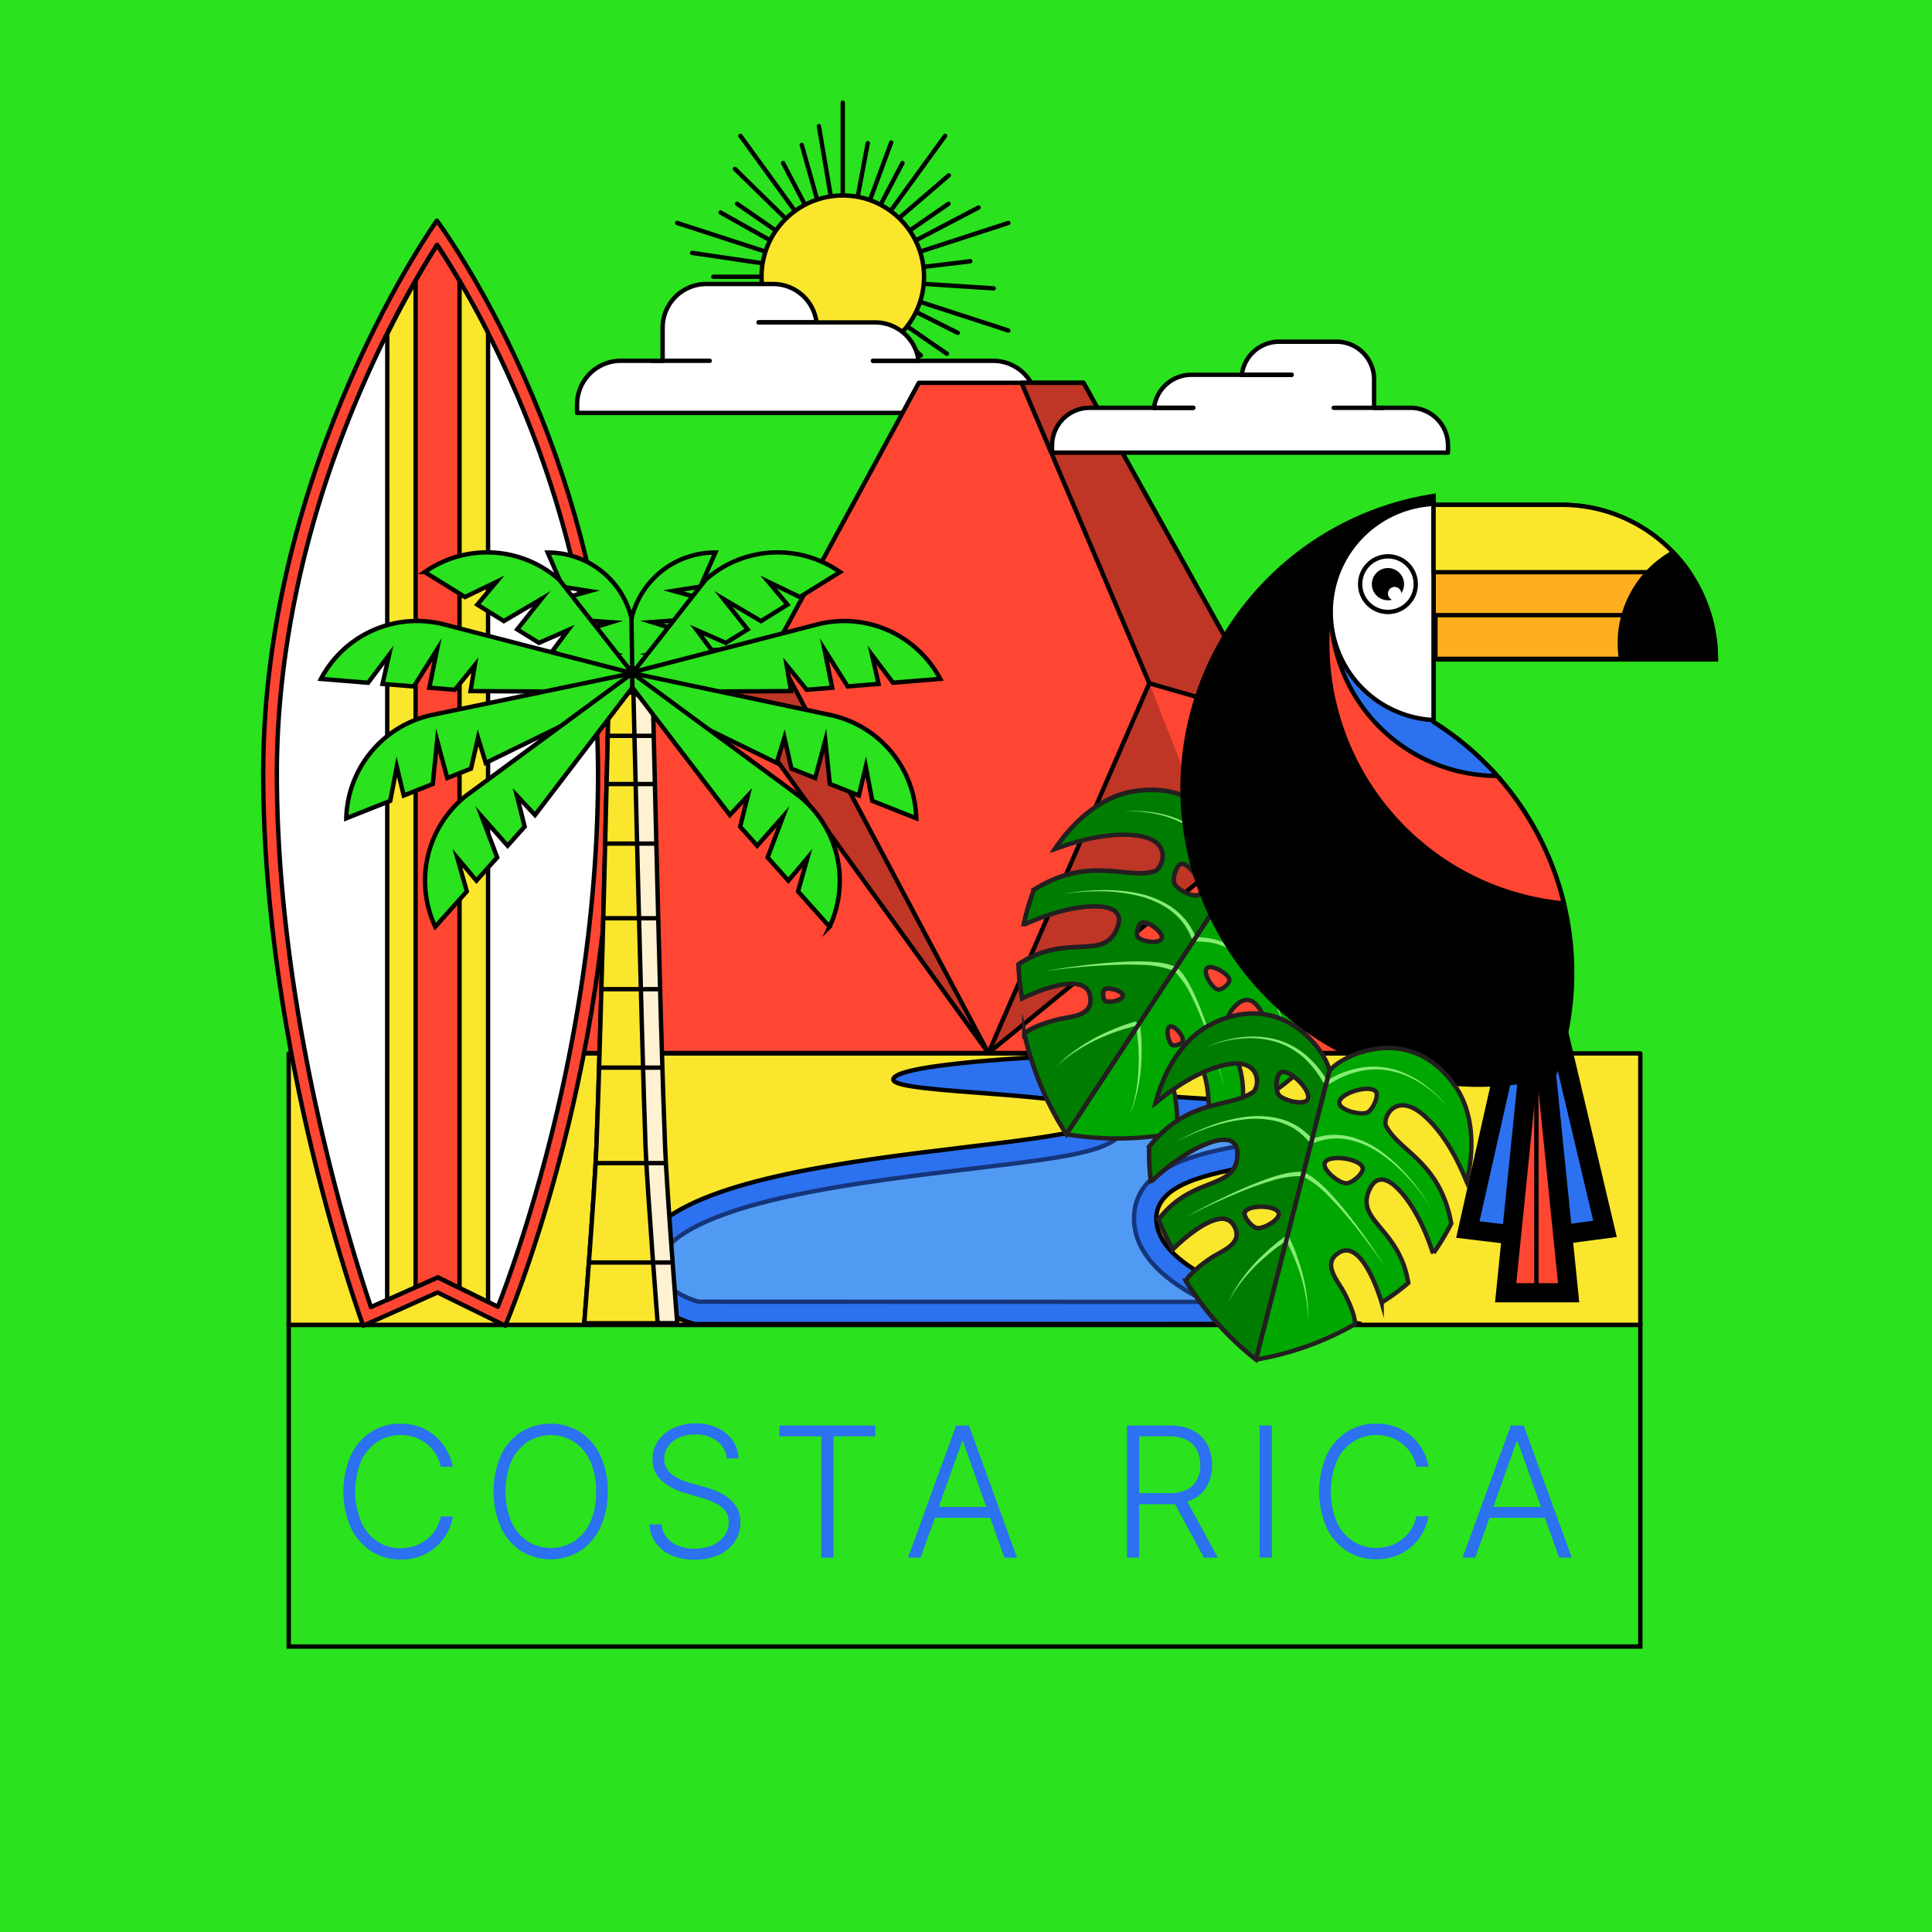 <svg id="Layer_1" data-name="Layer 1" xmlns="http://www.w3.org/2000/svg" viewBox="0 0 500 500"><defs><style>.cls-1,.cls-16,.cls-23{fill:#2ae21d;}.cls-11,.cls-2{fill:#2c71f0;}.cls-22,.cls-3,.cls-7{fill:none;}.cls-10,.cls-11,.cls-17,.cls-18,.cls-19,.cls-20,.cls-22,.cls-23,.cls-24,.cls-25,.cls-3,.cls-4,.cls-5,.cls-6,.cls-7,.cls-8,.cls-9{stroke:#000;}.cls-10,.cls-11,.cls-12,.cls-13,.cls-14,.cls-16,.cls-17,.cls-18,.cls-19,.cls-20,.cls-22,.cls-23,.cls-24,.cls-25,.cls-26,.cls-3,.cls-4,.cls-5,.cls-6,.cls-7,.cls-8,.cls-9{stroke-width:1.13px;}.cls-4,.cls-5,.cls-8{fill:#fbe62e;}.cls-10,.cls-4,.cls-6,.cls-7,.cls-8,.cls-9{stroke-linecap:round;}.cls-11,.cls-12,.cls-13,.cls-14,.cls-16,.cls-17,.cls-18,.cls-19,.cls-20,.cls-22,.cls-23,.cls-24,.cls-25,.cls-26,.cls-4,.cls-5{stroke-miterlimit:10;}.cls-20,.cls-21,.cls-26,.cls-6{fill:#fff;}.cls-10,.cls-6,.cls-7,.cls-8,.cls-9{stroke-linejoin:round;}.cls-18,.cls-9{fill:#ff4633;}.cls-10{fill:#bf3526;}.cls-12{fill:#519af4;stroke:#15357a;}.cls-13{fill:#007d00;}.cls-13,.cls-14,.cls-16,.cls-26{stroke:#231f20;}.cls-14{fill:#00a700;}.cls-15{fill:#85ed73;}.cls-19{fill:#ffae1f;}.cls-24{fill:#fef2d2;}.cls-25{fill:#90a4ae;}</style></defs><rect class="cls-1" x="-5.23" y="-5.23" width="510.46" height="510.46"/><path class="cls-2" d="M117.21,379.6h-3.14a9.82,9.82,0,0,0-1.26-3.25,10,10,0,0,0-2.28-2.61,10.35,10.35,0,0,0-3.1-1.74,11.19,11.19,0,0,0-3.76-.61,10.84,10.84,0,0,0-5.9,1.68A11.82,11.82,0,0,0,93.52,378a20.92,20.92,0,0,0,0,16A11.76,11.76,0,0,0,97.77,399a10.84,10.84,0,0,0,5.9,1.68,11.19,11.19,0,0,0,3.76-.62,10.32,10.32,0,0,0,3.1-1.73,9.79,9.79,0,0,0,2.28-2.61,9.9,9.9,0,0,0,1.26-3.25h3.14a13.89,13.89,0,0,1-1.56,4.38,13.21,13.21,0,0,1-2.9,3.54,13,13,0,0,1-4,2.37,14.28,14.28,0,0,1-5,.85A13.76,13.76,0,0,1,96,401.4a14.52,14.52,0,0,1-5.23-6.1,23.69,23.69,0,0,1,0-18.59,14.52,14.52,0,0,1,5.23-6.1,13.76,13.76,0,0,1,7.64-2.16,14.51,14.51,0,0,1,5,.84,13,13,0,0,1,4,2.37,13.41,13.41,0,0,1,2.9,3.55A13.68,13.68,0,0,1,117.21,379.6Z"/><path class="cls-2" d="M157.28,386a21.12,21.12,0,0,1-1.91,9.28,14.63,14.63,0,0,1-5.23,6.11,14.63,14.63,0,0,1-15.3,0,14.56,14.56,0,0,1-5.23-6.11,23.75,23.75,0,0,1,0-18.57,14.62,14.62,0,0,1,5.23-6.11,14.63,14.63,0,0,1,15.3,0,14.69,14.69,0,0,1,5.23,6.11A21.16,21.16,0,0,1,157.28,386Zm-3,0a18.32,18.32,0,0,0-1.54-7.87,11.75,11.75,0,0,0-4.19-5,11.32,11.32,0,0,0-12,0,11.87,11.87,0,0,0-4.2,5,20.94,20.94,0,0,0,0,15.74,11.85,11.85,0,0,0,4.19,5,11.29,11.29,0,0,0,12.06,0,11.73,11.73,0,0,0,4.2-5A18.36,18.36,0,0,0,154.24,386Z"/><path class="cls-2" d="M188.08,377.46a6.22,6.22,0,0,0-2.52-4.54,9.11,9.11,0,0,0-5.63-1.68,10.14,10.14,0,0,0-4.19.81,6.86,6.86,0,0,0-2.84,2.26,5.58,5.58,0,0,0-1,3.28,4.63,4.63,0,0,0,.59,2.37,5.68,5.68,0,0,0,1.57,1.75,11.26,11.26,0,0,0,2.21,1.24,18.7,18.7,0,0,0,2.44.87l3.61,1a26.64,26.64,0,0,1,3.27,1.16,12.93,12.93,0,0,1,3,1.76,8.12,8.12,0,0,1,2.19,2.58,7.62,7.62,0,0,1,.83,3.67,8.9,8.9,0,0,1-1.42,4.92,9.73,9.73,0,0,1-4.07,3.46,14.43,14.43,0,0,1-6.36,1.28,14.66,14.66,0,0,1-6.06-1.16,9.77,9.77,0,0,1-4-3.21,9,9,0,0,1-1.65-4.76h3.2a5.93,5.93,0,0,0,1.34,3.42,7.22,7.22,0,0,0,3,2.13,11.26,11.26,0,0,0,4.17.73,11.47,11.47,0,0,0,4.55-.86,7.57,7.57,0,0,0,3.13-2.41,5.79,5.79,0,0,0,1.15-3.59,4.68,4.68,0,0,0-.9-2.92,7.08,7.08,0,0,0-2.52-2,21.57,21.57,0,0,0-3.73-1.42l-4.09-1.2a15.22,15.22,0,0,1-6.24-3.32,7.17,7.17,0,0,1-2.22-5.41,8.17,8.17,0,0,1,1.48-4.85,9.77,9.77,0,0,1,4-3.27,13.21,13.21,0,0,1,5.68-1.18,13,13,0,0,1,5.64,1.17,9.89,9.89,0,0,1,3.9,3.21,8.5,8.5,0,0,1,1.54,4.65Z"/><path class="cls-2" d="M201.72,371.72v-2.8h24.79v2.8H215.68V403.1h-3.12V371.72Z"/><path class="cls-2" d="M238.27,403.1H235l12.43-34.18h3.34L263.2,403.1h-3.27L249.22,373H249Zm2.35-13.1h17v2.8h-17Z"/><path class="cls-2" d="M291.68,403.1V368.92h11a12.71,12.71,0,0,1,6.09,1.31,8.77,8.77,0,0,1,3.69,3.62,11.09,11.09,0,0,1,1.24,5.3,10.94,10.94,0,0,1-1.24,5.27,8.63,8.63,0,0,1-3.68,3.57,12.83,12.83,0,0,1-6.05,1.29h-9.39v-2.86h9.31a10,10,0,0,0,4.45-.88,5.89,5.89,0,0,0,2.65-2.52,8,8,0,0,0,.88-3.87,8.3,8.3,0,0,0-.89-3.92,6,6,0,0,0-2.66-2.59,9.73,9.73,0,0,0-4.48-.92H294.8V403.1Zm15.07-15.42,8.41,15.42h-3.6l-8.33-15.42Z"/><path class="cls-2" d="M329.16,368.92V403.1H326V368.92Z"/><path class="cls-2" d="M369.71,379.6h-3.14a9.82,9.82,0,0,0-1.26-3.25,10,10,0,0,0-2.28-2.61,10.35,10.35,0,0,0-3.1-1.74,11.17,11.17,0,0,0-3.75-.61,10.87,10.87,0,0,0-5.91,1.68A11.82,11.82,0,0,0,346,378a20.92,20.92,0,0,0,0,16,11.76,11.76,0,0,0,4.25,4.93,10.87,10.87,0,0,0,5.91,1.68,11.18,11.18,0,0,0,3.75-.62,10.32,10.32,0,0,0,3.1-1.73,9.79,9.79,0,0,0,2.28-2.61,9.9,9.9,0,0,0,1.26-3.25h3.14a13.89,13.89,0,0,1-1.56,4.38,13.21,13.21,0,0,1-2.9,3.54,13,13,0,0,1-4.05,2.37,14.26,14.26,0,0,1-5,.85,13.77,13.77,0,0,1-7.65-2.16,14.52,14.52,0,0,1-5.23-6.1,23.69,23.69,0,0,1,0-18.59,14.52,14.52,0,0,1,5.23-6.1,13.77,13.77,0,0,1,7.65-2.16,14.49,14.49,0,0,1,5,.84,13,13,0,0,1,4.05,2.37,13.41,13.41,0,0,1,2.9,3.55A13.68,13.68,0,0,1,369.71,379.6Z"/><path class="cls-2" d="M381.8,403.1h-3.27L391,368.92h3.33l12.44,34.18h-3.27L392.75,373h-.23Zm2.36-13.1h16.95v2.8H384.16Z"/><rect class="cls-3" x="74.72" y="342.87" width="349.8" height="83.25"/><line class="cls-4" x1="218.11" y1="26.57" x2="218.11" y2="53.23"/><line class="cls-4" x1="191.63" y1="35.17" x2="207.3" y2="56.75"/><line class="cls-4" x1="175.26" y1="57.7" x2="200.62" y2="65.94"/><line class="cls-4" x1="175.26" y1="85.54" x2="200.62" y2="77.3"/><path class="cls-4" d="M202.18,93.56l5.12-7.06"/><path class="cls-4" d="M232.9,92l-4-5.47"/><line class="cls-4" x1="260.96" y1="85.54" x2="235.6" y2="77.3"/><line class="cls-4" x1="260.96" y1="57.7" x2="235.6" y2="65.94"/><line class="cls-4" x1="244.59" y1="35.17" x2="228.92" y2="56.75"/><line class="cls-4" x1="202.66" y1="42.19" x2="209.57" y2="55.34"/><line class="cls-4" x1="190.75" y1="52.74" x2="202.98" y2="61.18"/><line class="cls-4" x1="184.61" y1="71.62" x2="199.47" y2="71.62"/><line class="cls-4" x1="190.12" y1="91.93" x2="202.34" y2="83.5"/><path class="cls-4" d="M199.07,91.65l5.56-6.27"/><path class="cls-4" d="M211.11,92.82l.82-3.35"/><path class="cls-4" d="M225.21,93.71l-.9-3.64"/><line class="cls-4" x1="245.06" y1="91.56" x2="232.84" y2="83.13"/><line class="cls-4" x1="247.86" y1="86.14" x2="234.59" y2="79.48"/><line class="cls-4" x1="251.11" y1="67.61" x2="236.36" y2="69.4"/><line class="cls-4" x1="245.47" y1="52.74" x2="233.24" y2="61.18"/><line class="cls-4" x1="233.56" y1="42.19" x2="226.66" y2="55.34"/><line class="cls-4" x1="211.93" y1="32.65" x2="215.42" y2="53.23"/><line class="cls-4" x1="190.21" y1="43.73" x2="205.13" y2="58.33"/><line class="cls-4" x1="179.14" y1="65.45" x2="199.79" y2="68.5"/><line class="cls-4" x1="182.96" y1="89.54" x2="201.45" y2="79.86"/><path class="cls-4" d="M207.21,92.65l2.27-4.57"/><path class="cls-4" d="M238.31,92l-7.21-7"/><line class="cls-4" x1="257.17" y1="74.63" x2="236.34" y2="73.28"/><line class="cls-4" x1="253.26" y1="53.7" x2="234.77" y2="63.38"/><line class="cls-4" x1="207.5" y1="37.51" x2="211.93" y2="53.23"/><line class="cls-4" x1="186.49" y1="55" x2="200.74" y2="62.99"/><line class="cls-4" x1="183.51" y1="77.31" x2="199.7" y2="75.22"/><path class="cls-4" d="M228.53,91.48,227,87.72"/><line class="cls-4" x1="224.58" y1="37.05" x2="221.56" y2="53.1"/><line class="cls-4" x1="245.55" y1="45.38" x2="233.16" y2="56.02"/><line class="cls-4" x1="230.64" y1="36.88" x2="224.99" y2="52.2"/><circle class="cls-5" cx="218.11" cy="71.62" r="21.03"/><path class="cls-6" d="M257.08,93.38H237.72a11.32,11.32,0,0,0-11.23-9.94H211.32a11.32,11.32,0,0,0-11.23-9.94H182.8A11.31,11.31,0,0,0,171.49,84.8v8.57H160.66a11.32,11.32,0,0,0-11.31,11.31v2.18h119v-2.18a11.31,11.31,0,0,0-11.31-11.3"/><line class="cls-6" x1="237.71" y1="93.37" x2="225.93" y2="93.37"/><line class="cls-7" x1="237.71" y1="93.37" x2="225.93" y2="93.37"/><line class="cls-6" x1="211.32" y1="83.43" x2="196.33" y2="83.43"/><line class="cls-7" x1="211.32" y1="83.43" x2="196.33" y2="83.43"/><line class="cls-7" x1="183.68" y1="93.37" x2="168.69" y2="93.37"/><rect class="cls-8" x="74.72" y="272.62" width="349.8" height="70.25"/><polygon class="cls-9" points="237.8 99.07 280.4 99.07 328.66 185.8 347.12 185.8 395.85 272.52 104.15 272.52 180.42 168.24 200.34 168.12 237.8 99.07"/><polygon class="cls-10" points="264.37 99.07 297.44 176.84 255.8 272.52 315.83 223.56 395.85 272.52 347.12 185.8 328.66 185.8 280.4 99.07 264.37 99.07"/><polyline class="cls-9" points="315.83 223.56 328.66 185.8 297.44 176.84"/><polyline class="cls-10" points="200.34 168.12 255.8 272.52 180.42 168.24"/><path class="cls-9" d="M130.76,343.09l-17.52-8.6L94,343.09S68.12,273,68.12,200.09c0-80.17,44.94-143,44.94-143s45.3,60.5,45.3,143C158.36,278.85,130.76,343.09,130.76,343.09Z"/><path class="cls-6" d="M96,338.27c-5.14-15.19-24.35-76-24.35-138.18,0-22.48,3.83-58.07,22.09-100a269.35,269.35,0,0,1,19.35-36.7,248.79,248.79,0,0,1,19.42,35.86c10.16,22.86,22.26,58.9,22.26,100.81,0,66.83-20.33,123.76-25.91,138.12l-15.58-7.65Z"/><path class="cls-8" d="M100.2,336.41l13.11-5.85,13,6.36V86.15a236,236,0,0,0-13.16-22.73,255.57,255.57,0,0,0-12.92,23Z"/><path class="cls-9" d="M113.12,63.42c-1.44,2.25-3.35,5.36-5.56,9.21v260.3H108l5.32-2.37,4.83,2.37h.78V72.73C116.61,68.81,114.62,65.68,113.12,63.42Z"/><path class="cls-11" d="M352.34,342.64s-52.31-8.35-53.08-26.91c-.76-18.26,53.08-11.32,53.08-24.74,0-7.35-79-6.4-79-11.27,0-3.24,30.36-6.33,30.36-6.33H272.54s-41.35,1.83-41.35,6c0,3.95,54.7,3.13,54.7,9.46,0,10.25-120.18,6.61-121,38.56-.3,11.7,15,15.27,15,15.27Z"/><path class="cls-12" d="M180.7,336.88c-2.18-.65-10.2-3.44-10-9.37s9.1-11.53,25.19-15.9c16.38-4.44,37.71-7,54.85-9.06,29.81-3.58,41-4.92,41-13.74h0c4.2.31,9.08.62,14.75,1,10.27.66,25.57,1.63,34.71,3-4.11,1.07-9.52,2-13.38,2.58C312.21,297.87,292.89,301,293.5,316c.38,9.1,8.62,15.93,18.85,20.92Z"/><polyline class="cls-13" points="326.89 226.22 383.46 244.81 384.31 247.42 319.68 227.04"/><path class="cls-14" d="M276,293.55a80.33,80.33,0,0,0,28.21-.34s1-2.44-.06-9.25c-.52-3.33-3.18-9.21,2.44-10.27,7.19-1.36,6.25,16.42,6.25,16.42a57.21,57.21,0,0,0,8.45-2.64c.05-.25.09-.51.13-.77,2.11-14.24-8.28-19.79-1.65-26.42,4.53-4.53,7.27,2.47,8.06,4.66,2.7,7.53,2.3,16.72,2.3,16.72s.06.15.18.41a59.47,59.47,0,0,0,7.09-5.95c0-.13,0-.25,0-.38,2.29-16.32-6.91-22.29-8.07-30-.34-2.29,5.42-8.13,10.45.53,4.81,8.28,5,19.62,5.09,20.64,5.53-8.6,7.57-17.76,5.48-25.16-6.1-21.58-28.25-17.29-30.7-14.75,1.35-3.26-3.5-25.3-25.74-22.31-7.62,1-15.21,6.53-20.91,15,1-.31,11.46-4.65,21-3.53,9.95,1.17,6.87,8.78,4.63,9.38-7.5,2-16.63-4.09-30.7,4.49l-.33.19a59,59,0,0,0-2.64,8.87h.45s8.27-4,16.26-4.52c2.32-.15,9.83-.42,7.47,5.53-3.45,8.72-12.67,1.39-24.9,9l-.65.42a57,57,0,0,0,.93,8.81s15.94-7.93,17.55-.79c1.25,5.58-5.19,5.48-8.45,6.32-6.68,1.73-8.52,3.62-8.52,3.62A80.45,80.45,0,0,0,276,293.55Zm43-56.63c1-2.07,8.37-.87,9.05,1.31.41,1.3-2.62,3.74-4,3.72C322.27,241.92,318.22,238.53,319,236.92Zm-6.66,13.67c1.16-1.17,5.65,1.42,5.83,3,.1,1-2,2.68-2.94,2.5C313.68,255.84,311.23,251.7,312.33,250.59Zm-6.58-27c2.27-.24,6.31,6.06,4.8,7.78-1.18,1.35-5.9-1-6.63-2.65C303.36,227.48,304.39,223.73,305.75,223.59Zm-11.34,18.88c-.55-.79.2-3.4,1.12-3.69,1.57-.48,5.73,2.61,5.12,4.13S295.29,243.76,294.41,242.47Zm8.33,23.22c1.14-.52,3.67,2.52,3.36,3.74-.18.71-2.14,1.39-2.77,1C302.32,269.81,301.66,266.2,302.74,265.69Zm-16.91-9.58c1-.76,4.79.35,4.76,1.6s-3.6,2-4.58,1.34C285.41,258.63,285.25,256.56,285.83,256.11Z"/><path class="cls-15" d="M333.52,270.23a56.9,56.9,0,0,0-3-9.19,43,43,0,0,0-4.69-8.41,24.06,24.06,0,0,0-6.87-6.55,17.64,17.64,0,0,0-4.33-1.86,18.23,18.23,0,0,0-4.65-.52h0a.57.57,0,0,1,0-1.13h0a19.64,19.64,0,0,1,4.94.7,18.82,18.82,0,0,1,4.5,2.09,24.78,24.78,0,0,1,6.89,6.95,43.41,43.41,0,0,1,4.49,8.63A56.75,56.75,0,0,1,333.52,270.23Z"/><path class="cls-15" d="M317,281.9c-1.47-5.35-3.16-10.65-5.09-15.84-1-2.59-2-5.15-3.24-7.63a24.86,24.86,0,0,0-4.42-6.79l0-.06a.57.57,0,0,1,0-.8.56.56,0,0,1,.79,0l0,0c.46.57,1,1.09,1.38,1.69s.81,1.18,1.14,1.8l1,1.86.89,1.9c1.12,2.56,2.1,5.17,3,7.8Q315,273.79,317,281.9Z"/><path class="cls-15" d="M292.35,288.5a29.11,29.11,0,0,0,1.59-5.63,45,45,0,0,0,.68-5.79,53.79,53.79,0,0,0,0-5.82c0-1-.17-1.93-.25-2.9s-.27-1.92-.4-2.88v0a.56.56,0,0,1,1.11-.15v0c.08,1,.19,2,.26,2.94s.12,2,.11,3a52.54,52.54,0,0,1-.24,5.89,45.44,45.44,0,0,1-1,5.81A28.47,28.47,0,0,1,292.35,288.5Z"/><path class="cls-15" d="M346.79,246.87a30.83,30.83,0,0,0-4.22-8,24.88,24.88,0,0,0-6.45-6.21,21.62,21.62,0,0,0-4-2,22.19,22.19,0,0,0-4.32-1.07,25.84,25.84,0,0,0-8.85.5.56.56,0,0,1-.25-1.1h0a26.87,26.87,0,0,1,9.21-.24,23.42,23.42,0,0,1,4.44,1.25,22,22,0,0,1,4.05,2.2,25.31,25.31,0,0,1,6.37,6.52A30.79,30.79,0,0,1,346.79,246.87Z"/><path class="cls-13" d="M276,293.55l43.69-66.5c1.35-3.27-3.5-25.31-25.73-22.32-7.63,1-15.22,6.53-20.92,15,1-.31,11.45-4.65,21-3.53,9.94,1.18,6.87,8.78,4.63,9.38-7.5,2-16.63-4.09-30.7,4.49a2.79,2.79,0,0,1-.33.19,61,61,0,0,0-2.65,8.87h.46s8.27-4,16.25-4.53c2.33-.15,9.84-.41,7.48,5.54-3.45,8.72-12.67,1.39-24.9,9-.23.14-.45.28-.65.42a56.84,56.84,0,0,0,.93,8.81s15.94-7.93,17.54-.79c1.27,5.58-5.18,5.48-8.45,6.32-6.67,1.73-8.51,3.63-8.51,3.63A80.5,80.5,0,0,0,276,293.55Zm29.76-70c2.27-.24,6.3,6.06,4.8,7.78-1.17,1.35-5.9-1-6.64-2.64C303.34,227.48,304.38,223.73,305.74,223.59Zm-10.22,15.19c1.57-.48,5.73,2.61,5.12,4.14s-5.36.84-6.24-.44C293.85,241.68,294.6,239.07,295.52,238.78Zm-9.7,17.34c1-.77,4.79.34,4.76,1.59s-3.61,2-4.58,1.34C285.4,258.63,285.24,256.57,285.82,256.12Z"/><path class="cls-15" d="M274.57,231.51a55.75,55.75,0,0,1,9.64-1.13,43.26,43.26,0,0,1,9.7.69,24.91,24.91,0,0,1,9.11,3.56,18.47,18.47,0,0,1,3.7,3.31,19.11,19.11,0,0,1,2.61,4.25.57.57,0,1,1-1,.47v0a18.2,18.2,0,0,0-2.33-4.06,17.47,17.47,0,0,0-3.42-3.23,24.08,24.08,0,0,0-8.74-3.71,43.35,43.35,0,0,0-9.59-1A55.72,55.72,0,0,0,274.57,231.51Z"/><path class="cls-15" d="M270.44,251.34c5.47-1,11-1.7,16.52-2.18,2.77-.22,5.56-.36,8.35-.35l2.1.07,2.1.17c.71.06,1.41.23,2.11.34a20.43,20.43,0,0,1,2.09.59.57.57,0,1,1-.31,1.09l0,0-.08,0a25.07,25.07,0,0,0-8-1.36c-2.76-.11-5.53-.07-8.29.06Q278.69,250.15,270.44,251.34Z"/><path class="cls-15" d="M273.39,276.11a29,29,0,0,1,4.36-3.92,46.94,46.94,0,0,1,4.95-3.2,51.85,51.85,0,0,1,5.31-2.56c.9-.4,1.84-.71,2.76-1.07s1.87-.62,2.81-.93a.56.56,0,0,1,.35,1.07h-.05c-.93.26-1.87.5-2.8.78s-1.86.57-2.76.92a52.55,52.55,0,0,0-5.36,2.28,45.27,45.27,0,0,0-5,2.93A28.1,28.1,0,0,0,273.39,276.11Z"/><path class="cls-15" d="M290.73,210.05a31,31,0,0,1,9.06.43,25.13,25.13,0,0,1,8.52,3.26,22,22,0,0,1,3.62,2.84,22.77,22.77,0,0,1,2.91,3.58,26.49,26.49,0,0,1,3.44,8.55.56.56,0,0,1-.42.67.57.57,0,0,1-.68-.43v0a25.72,25.72,0,0,0-3.05-8.32,23.16,23.16,0,0,0-2.7-3.54,21.34,21.34,0,0,0-3.43-2.86,24.57,24.57,0,0,0-8.26-3.45A31,31,0,0,0,290.73,210.05Z"/><line class="cls-16" x1="319.68" y1="227.04" x2="275.99" y2="293.55"/><polygon class="cls-17" points="417.73 319.66 397.37 322.34 395.41 256.87 402.66 255.91 417.73 319.66"/><polygon class="cls-11" points="399.35 260.22 399.72 260.17 413.02 316.41 401.07 317.99 399.35 260.22"/><polygon class="cls-17" points="397.93 322.31 377.54 319.85 391.93 255.94 399.18 256.82 397.93 322.31"/><polygon class="cls-11" points="382.21 316.55 394.9 260.17 395.28 260.21 394.18 318 382.21 316.55"/><polygon class="cls-17" points="408.08 336.48 387.54 336.48 394.16 271.31 401.47 271.31 408.08 336.48"/><polygon class="cls-18" points="391.79 332.64 397.62 275.14 398 275.14 403.84 332.64 391.79 332.64"/><path class="cls-19" d="M444.07,170.51H371V130.65h33.18a39.86,39.86,0,0,1,39.86,39.86Z"/><path class="cls-17" d="M406.87,251.74a76.42,76.42,0,0,1-4.7,26.47,76.67,76.67,0,0,1-91.42-100.59,73.18,73.18,0,0,1,3.61-8.26,76.7,76.7,0,0,1,56.67-41v58.52A76.56,76.56,0,0,1,406.87,251.74Z"/><path class="cls-18" d="M371,186.86V150.27a28.16,28.16,0,0,1-15.93,5.2,26.43,26.43,0,0,1-10.29-2.06,67.62,67.62,0,0,0,59.95,80.41A76.72,76.72,0,0,0,371,186.86Z"/><path class="cls-11" d="M344.39,158.38a43.16,43.16,0,0,0,43.1,42.42A77.13,77.13,0,0,0,371,186.86V158.38Z"/><path class="cls-20" d="M371,186.34V130.41a28,28,0,0,0,0,55.93Z"/><path class="cls-5" d="M437.16,148.08a39.82,39.82,0,0,0-33-17.43H371v17.43Z"/><path class="cls-17" d="M419.21,166.43a27.5,27.5,0,0,0,.31,4.08h24.55A39.69,39.69,0,0,0,433,143,26.82,26.82,0,0,0,419.21,166.43Z"/><circle class="cls-20" cx="359.2" cy="151.18" r="7.2"/><path d="M359.2,155.35a4.17,4.17,0,1,1,4.17-4.17A4.17,4.17,0,0,1,359.2,155.35Z"/><circle class="cls-21" cx="360.93" cy="153.62" r="1.73"/><path class="cls-22" d="M371.49,159.2h61.13a11.46,11.46,0,0,1,11.46,11.46v0a0,0,0,0,1,0,0H371.49a0,0,0,0,1,0,0V159.2A0,0,0,0,1,371.49,159.2Z"/><path class="cls-23" d="M185.15,143a22.19,22.19,0,0,0-21.69,16.94l-4.23,10.54c.6-.12,3.81,3.81,4.44,3.78,3.44-.15,6-3.7,8.15-1.09l1.08-2.06-5.09-1.72,6.38-1.22,2.08-4.79L168.66,161l8.9-.64,2.55-5.84-5.84-1.61,7-1.1Z"/><path class="cls-23" d="M149.33,160.39l8.9.64-7.61,2.32,2.08,4.79,6.38,1.22-5.1,1.72.33.62.34-.24c3.26-2.1,5.45.83,9,2.77l-.24-14.32A22.19,22.19,0,0,0,141.74,143l3.86,8.87,7,1.1-5.84,1.61Z"/><path class="cls-23" d="M179.78,187.65l-36.84-19.12,4.07-5.46-7.53,3.31-5.62-3.49,6.26-7.89-9.73,5.74-6.86-4.26,4.92-5.88-8.11,3.91-10.41-6.46h0a28.11,28.11,0,0,1,34.81,2l18.93,24.15Z"/><path class="cls-23" d="M147.56,187.65l36.83-19.12-4.07-5.46,7.53,3.31,5.63-3.49L187.21,155l9.73,5.74,6.86-4.26-4.92-5.88,8.11,3.91,10.41-6.46h0a28.1,28.1,0,0,0-34.8,2l-18.93,24.15Z"/><path class="cls-24" d="M175.27,342.43H151.21s2.69-34.18,3.14-45.59c1.18-29.47,3.21-118,3.21-118h11.36s2,88.5,3.21,118C172.58,308.26,175.27,342.43,175.27,342.43Z"/><path class="cls-5" d="M163.92,178.87h-6.36s-2,88.5-3.21,118c-.45,11.41-3.14,45.59-3.14,45.59h19s-2.68-34.17-3.14-45.59C166,267.37,163.92,178.87,163.92,178.87Z"/><line class="cls-25" x1="152.7" y1="326.73" x2="174.08" y2="326.73"/><line class="cls-25" x1="154.15" y1="301.01" x2="172.19" y2="301.01"/><line class="cls-25" x1="155.05" y1="276.3" x2="171.43" y2="276.3"/><line class="cls-25" x1="155.63" y1="256" x2="170.85" y2="256"/><line class="cls-25" x1="156.12" y1="237.64" x2="170.36" y2="237.64"/><line class="cls-25" x1="156.61" y1="218.32" x2="169.9" y2="218.32"/><line class="cls-25" x1="156.99" y1="202.91" x2="169.49" y2="202.91"/><line class="cls-25" x1="157.29" y1="190.43" x2="169.19" y2="190.43"/><path class="cls-23" d="M163.27,179.07l-41.5-.21,1.12-6.72-5.18,6.38-6.6-.54,2-9.88-6,9.55L99,177l1.69-7.48-5.43,7.18-12.21-1h0A28.11,28.11,0,0,1,115,161.62l48.72,12.61Z"/><path class="cls-23" d="M163.21,179.07l41.5-.21-1.13-6.72,5.19,6.38,6.6-.54-2-9.88,6,9.55,8-.66-1.69-7.48,5.43,7.18,12.21-1h0a28.11,28.11,0,0,0-31.9-14.07l-48.72,12.61Z"/><path class="cls-23" d="M163,179.21l-37.29,18.23-2-6.52-1.81,8-6.15,2.44-2.62-9.73L112,202.89l-7.51,3-1.8-7.46L101,207.26l-11.39,4.52h0A28.12,28.12,0,0,1,111.93,185l51.74-10.78Z"/><path class="cls-23" d="M163.67,177.93l-25.21,33-4.68-5,2,8-4.41,4.94-6.69-7.54,4,10.58-5.38,6-4.94-5.87,2.45,8.66-8.17,9.14h0a28.11,28.11,0,0,1,8-33.93l43.08-31.71Z"/><path class="cls-23" d="M163.67,179.21,201,197.44l2-6.52,1.82,8,6.15,2.44,2.61-9.73,1.18,11.24,7.51,3,1.79-7.46,1.69,8.85,11.38,4.52h0A28.11,28.11,0,0,0,214.71,185l-51-10.78Z"/><path class="cls-23" d="M163.67,177.93l25.21,33,4.67-5-2,8,4.41,4.94,6.69-7.54-4,10.58,5.38,6,4.94-5.87-2.44,8.66,8.16,9.14h0a28.11,28.11,0,0,0-8-33.93l-43.07-31.71Z"/><line class="cls-8" x1="397.62" y1="275.14" x2="397.62" y2="334.77"/><path class="cls-14" d="M297.85,305.64l.42-.14s6.28-6.27,13.42-9.25c2.07-.87,8.84-3.47,8.56,2.7-.4,9.05-11.13,5.26-19.9,16.05-.17.2-.32.39-.47.59a55.15,55.15,0,0,0,3.63,7.75s12.05-12.26,15.77-6.25c2.9,4.7-3,6.64-5.72,8.44-5.55,3.67-6.64,6-6.64,6a77.74,77.74,0,0,0,18.13,20.33,77.44,77.44,0,0,0,25.65-9.19s.15-2.55-3-8.43c-1.52-2.88-5.79-7.4-1-10.14,6.14-3.51,10.87,13,10.87,13a54.6,54.6,0,0,0,6.9-5.08c0-.24-.09-.48-.13-.73-2.56-13.67-13.79-15.47-9.82-23.61,2.7-5.56,7.41,0,8.81,1.72,4.85,6,7.37,14.54,7.37,14.54l.3.32a58.42,58.42,0,0,0,4.6-7.66l-.09-.36c-3-15.63-13.32-18.18-16.79-24.82-1-2,2.38-9.13,9.7-2.81,7,6.05,10.73,16.35,11.15,17.25,2.34-9.6,1.32-18.6-2.92-24.7-12.36-17.79-31.23-6.89-32.68-3.8.21-3.41-11.16-22-30.52-12.28-6.63,3.34-11.83,10.76-14.36,20.3.8-.59,9-7.85,18-9.82,9.45-2.06,9,5.86,7.18,7.1-6.22,4.18-16.47,1.51-26.61,13.78l-.25.27A58.89,58.89,0,0,0,297.85,305.64Zm48.76-20.26c0-2.46,7.72-4.74,9.4-2.94,1,1.07-.81,4.85-2.14,5.47C352.13,288.71,346.62,287.3,346.61,285.38Zm-3.73,15.53c1-2.24,9-1.08,9.76,1.25.46,1.4-2.75,4.08-4.22,4.08C346.5,306.24,342.09,302.66,342.88,300.91Zm-12-17.63c-.88-1.17-.65-5.35.74-5.82,2.33-.77,8,4.93,6.83,7.09C337.51,286.23,332,284.83,330.86,283.28Zm-8.69,30.38c1-2,8.2-1.82,8.78.3.45,1.65-3.95,4.17-5.64,3.89C324,317.64,321.57,314.82,322.17,313.66Z"/><path class="cls-15" d="M370.24,312.43a54.6,54.6,0,0,0-5.68-7.42,41.27,41.27,0,0,0-6.94-6.2,23,23,0,0,0-8.33-3.81,16.83,16.83,0,0,0-4.53-.33,17.61,17.61,0,0,0-4.41,1h0a.56.56,0,0,1-.72-.34.57.57,0,0,1,.34-.72h0a18.61,18.61,0,0,1,4.73-.92,17.83,17.83,0,0,1,4.78.5,23.88,23.88,0,0,1,8.47,4.17,42.65,42.65,0,0,1,6.82,6.47A55.09,55.09,0,0,1,370.24,312.43Z"/><path class="cls-15" d="M358.79,328.3c-3-4.42-6.24-8.72-9.64-12.85-1.71-2.06-3.49-4.06-5.36-5.95a24.3,24.3,0,0,0-6.17-4.8l-.07,0a.57.57,0,0,1-.26-.76.56.56,0,0,1,.75-.26l0,0c.6.37,1.24.69,1.79,1.11s1.11.82,1.61,1.28l1.5,1.39,1.41,1.45c1.83,2,3.54,4.06,5.19,6.19C352.86,319.36,355.92,323.78,358.79,328.3Z"/><path class="cls-15" d="M338.4,342.07a27.93,27.93,0,0,0-.33-5.63,43.14,43.14,0,0,0-1.2-5.5,49,49,0,0,0-1.88-5.3c-.33-.87-.76-1.71-1.14-2.57s-.85-1.66-1.27-2.5v0a.56.56,0,0,1,1-.5v0c.39.87.8,1.73,1.17,2.61s.73,1.76,1,2.66a49.77,49.77,0,0,1,1.63,5.47,42.65,42.65,0,0,1,.94,5.61A27.46,27.46,0,0,1,338.4,342.07Z"/><path class="cls-15" d="M375,286.93a29.54,29.54,0,0,0-6.38-5.95,23.86,23.86,0,0,0-7.84-3.64,21.39,21.39,0,0,0-4.27-.58,21.17,21.17,0,0,0-4.28.39,24.8,24.8,0,0,0-7.92,3.24.56.56,0,1,1-.59-.95h0a25.69,25.69,0,0,1,8.35-3.11,22.09,22.09,0,0,1,4.45-.26,21.65,21.65,0,0,1,4.39.73,24.61,24.61,0,0,1,7.87,4A29.82,29.82,0,0,1,375,286.93Z"/><path class="cls-13" d="M297.85,305.64l.41-.14s6.29-6.27,13.43-9.25c2.07-.87,8.84-3.47,8.57,2.71-.41,9.05-11.14,5.25-19.91,16l-.47.58a54.58,54.58,0,0,0,3.63,7.75s12.05-12.25,15.77-6.24c2.9,4.7-3,6.63-5.73,8.43-5.55,3.69-6.63,6-6.63,6a77.61,77.61,0,0,0,18.14,20.33L344,277.37c.21-3.42-11.16-22-30.52-12.28-6.64,3.32-11.83,10.75-14.36,20.3.8-.6,9-7.86,18-9.83,9.45-2.06,9,5.85,7.18,7.1-6.22,4.18-16.47,1.5-26.61,13.77l-.24.28A57.59,57.59,0,0,0,297.85,305.64Zm33-22.36c-.88-1.18-.66-5.36.74-5.82,2.33-.78,8,4.93,6.83,7.09C337.51,286.22,332,284.83,330.86,283.28Zm-8.68,30.38c1-1.94,8.19-1.82,8.77.3.44,1.66-4,4.17-5.64,3.89C324,317.64,321.56,314.81,322.18,313.66Z"/><path class="cls-15" d="M304.22,295.64a53.85,53.85,0,0,1,8.45-4.07,41.54,41.54,0,0,1,9.08-2.43,23.86,23.86,0,0,1,9.44.38,18.08,18.08,0,0,1,4.43,1.85,18.54,18.54,0,0,1,3.72,3.07.56.56,0,0,1,0,.79.56.56,0,0,1-.8,0h0v0a17.58,17.58,0,0,0-3.41-3,17.14,17.14,0,0,0-4.13-1.88,23.22,23.22,0,0,0-9.14-.63,41.73,41.73,0,0,0-9.06,2.13A53.86,53.86,0,0,0,304.22,295.64Z"/><path class="cls-15" d="M306.7,315.05c4.68-2.6,9.48-5,14.39-7.2,2.46-1.08,5-2.09,7.52-3l1.93-.61,2-.5c.66-.17,1.35-.24,2-.36a20.78,20.78,0,0,1,2.1-.12.57.57,0,0,1,.06,1.13h-.14a24.17,24.17,0,0,0-7.71,1.26c-2.55.77-5.07,1.68-7.55,2.67C316.35,310.37,311.47,312.61,306.7,315.05Z"/><path class="cls-15" d="M318,336.89a27.24,27.24,0,0,1,2.75-4.95,44.55,44.55,0,0,1,3.5-4.48,51.21,51.21,0,0,1,4.05-4c.69-.65,1.45-1.23,2.18-1.85s1.51-1.15,2.27-1.73a.56.56,0,1,1,.68.89h0l0,0c-.76.53-1.55,1.05-2.31,1.59s-1.51,1.11-2.23,1.71a55,55,0,0,0-4.18,3.76A45.13,45.13,0,0,0,321,332.1,27.57,27.57,0,0,0,318,336.89Z"/><path class="cls-15" d="M312.23,271a29.94,29.94,0,0,1,8.41-2.47,24.36,24.36,0,0,1,8.8.29,19.88,19.88,0,0,1,8,3.81,25.73,25.73,0,0,1,5.84,6.72.56.56,0,0,1-.18.77.58.58,0,0,1-.78-.18v0a25.08,25.08,0,0,0-5.4-6.64,22,22,0,0,0-3.57-2.38,20.41,20.41,0,0,0-4-1.53,23.84,23.84,0,0,0-8.63-.56A29.76,29.76,0,0,0,312.23,271Z"/><line class="cls-26" x1="344" y1="277.36" x2="325.05" y2="351.84"/><path class="cls-6" d="M282,105.54h16.66A9.72,9.72,0,0,1,308.33,97h13.05A9.73,9.73,0,0,1,331,88.43h14.88a9.74,9.74,0,0,1,9.73,9.74v7.37H365a9.74,9.74,0,0,1,9.74,9.73v1.87H272.28v-1.87a9.73,9.73,0,0,1,9.73-9.73"/><line class="cls-6" x1="298.67" y1="105.54" x2="308.81" y2="105.54"/><line class="cls-7" x1="298.67" y1="105.54" x2="308.81" y2="105.54"/><line class="cls-6" x1="321.38" y1="96.99" x2="334.28" y2="96.99"/><line class="cls-7" x1="321.38" y1="96.99" x2="334.28" y2="96.99"/><line class="cls-7" x1="345.16" y1="105.54" x2="358.06" y2="105.54"/></svg>